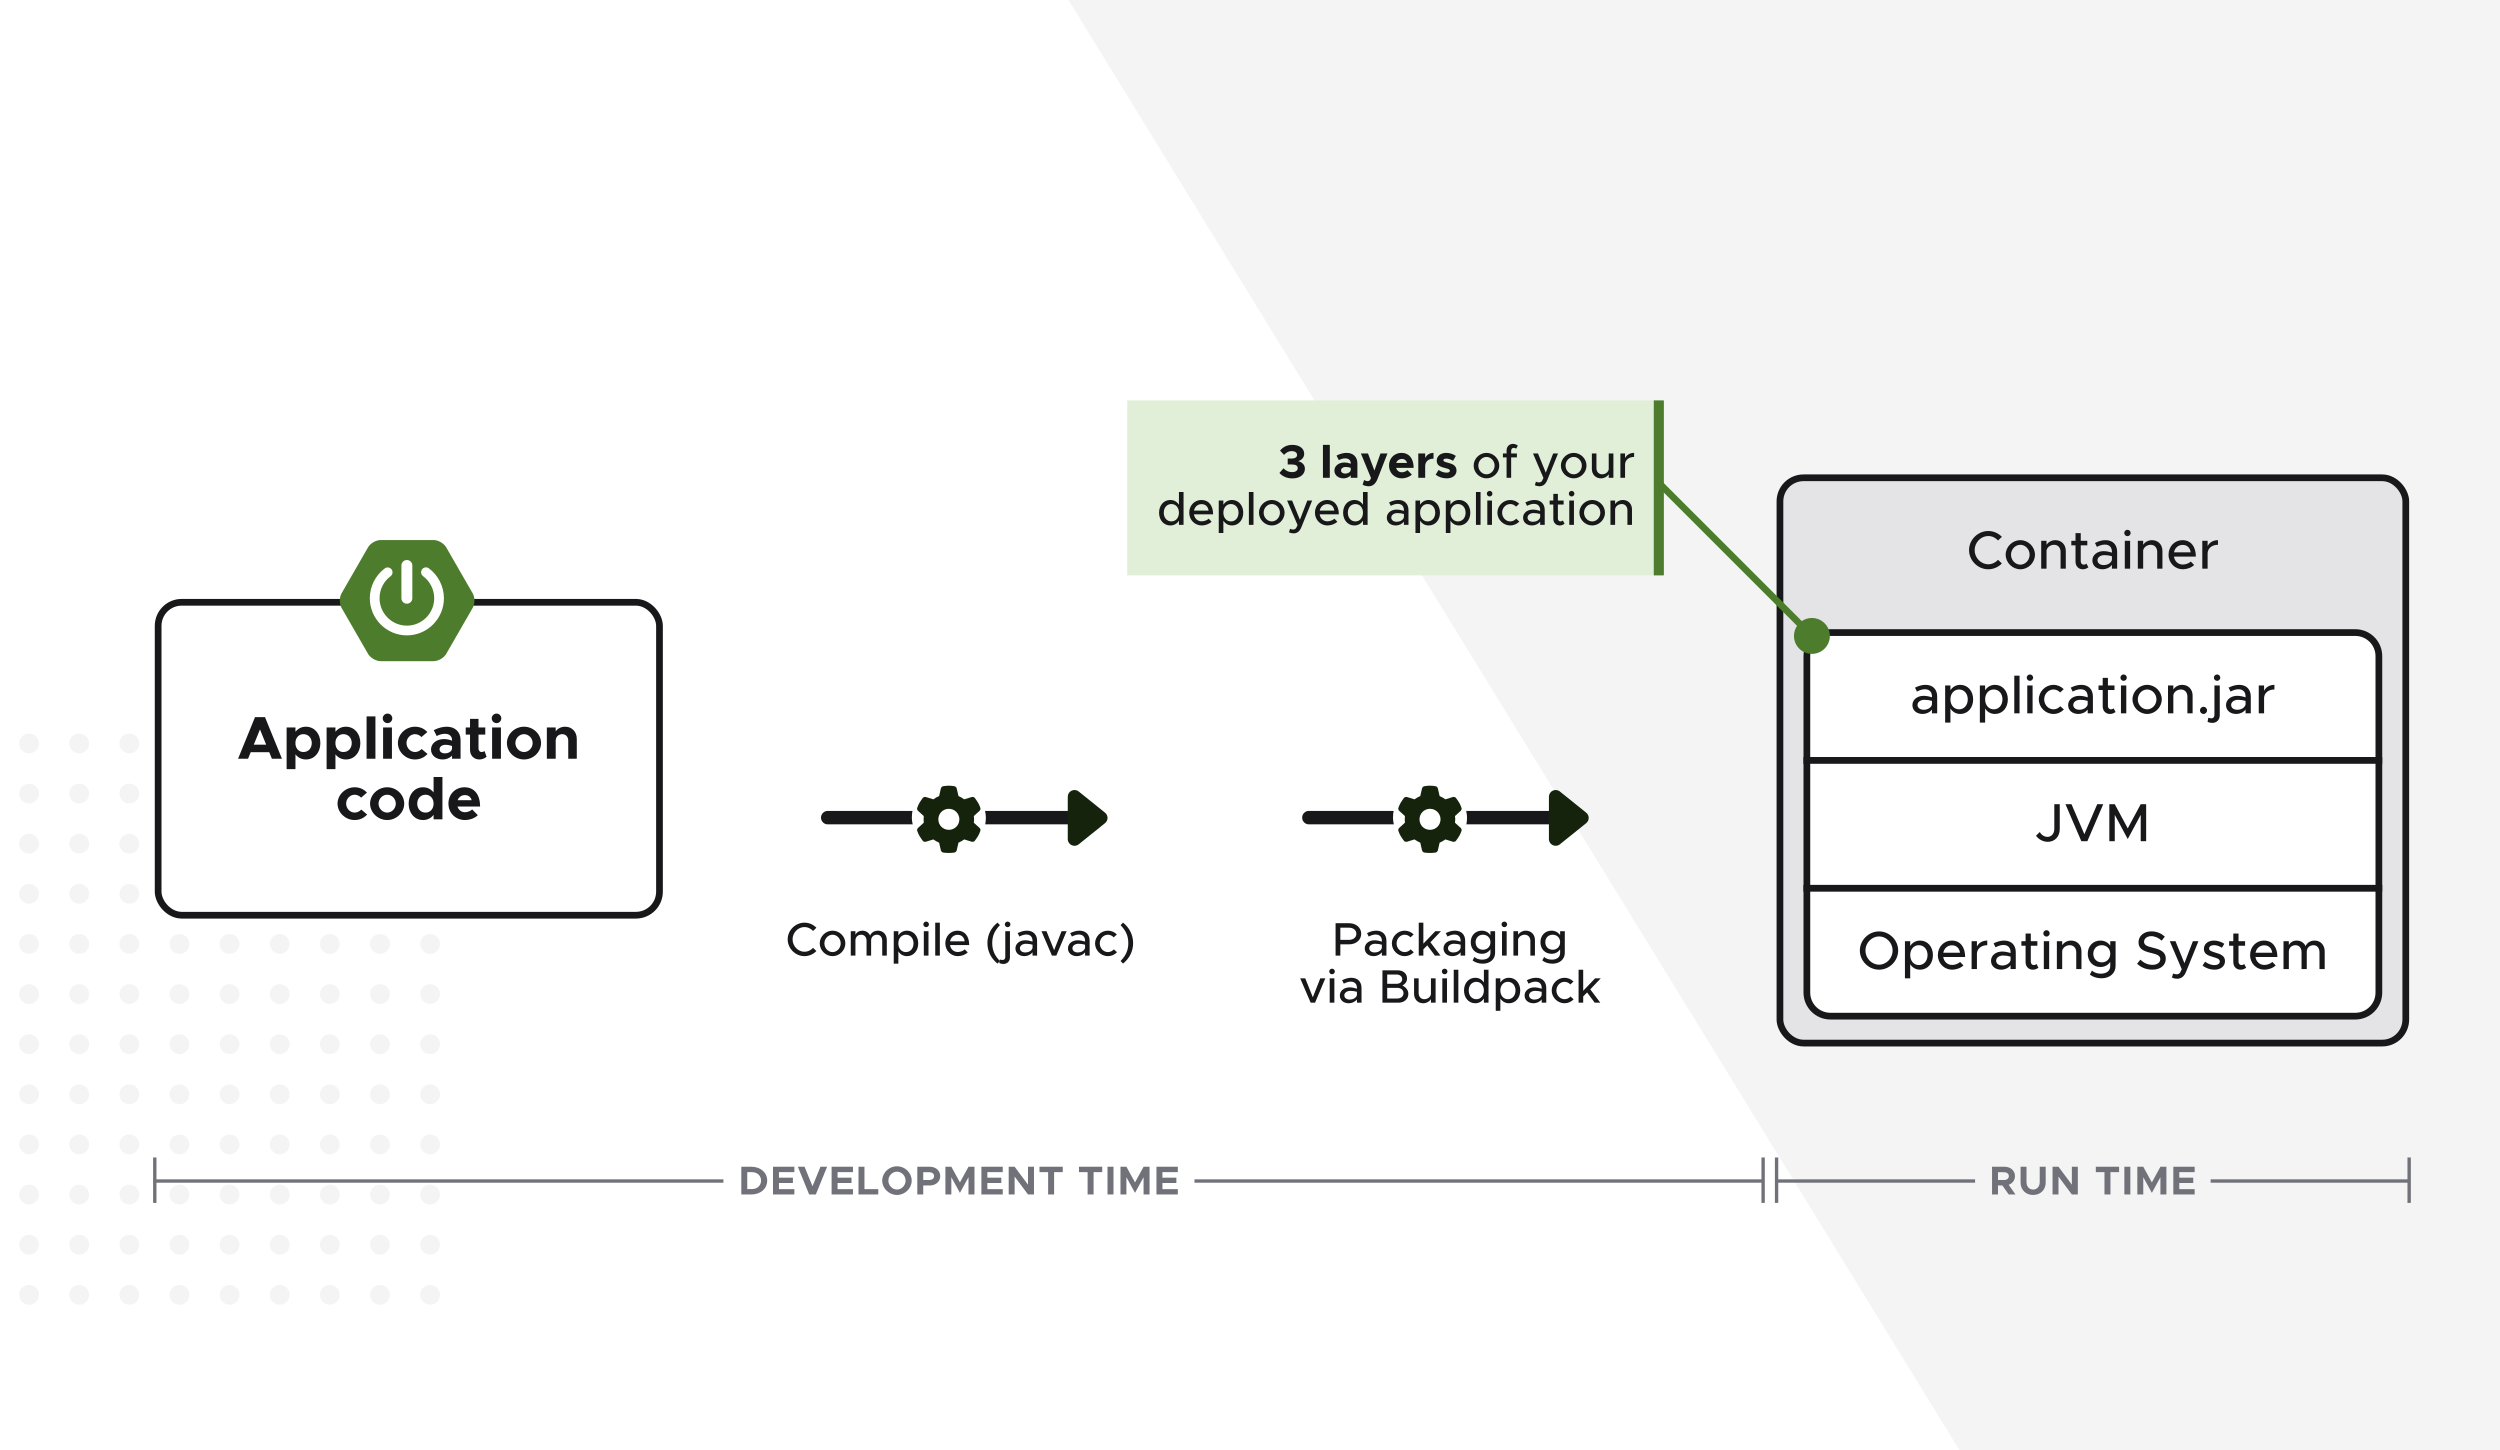 <svg width="743" height="431" viewBox="0 0 743 431" fill="none" xmlns="http://www.w3.org/2000/svg">
<rect x="0" y="0" width="743" height="431" fill="#333333" stroke="none"/>
<g clip-path="url(#clip0_402_627944)">
<rect width="743" height="431" fill="#F4F4F5"/>
<path d="M610 476L309.559 -13H0V476H610Z" fill="white"/>
<circle cx="8.642" cy="220.949" r="2.949" fill="#F4F4F5"/>
<circle cx="8.642" cy="235.847" r="2.949" fill="#F4F4F5"/>
<circle cx="8.642" cy="250.744" r="2.949" fill="#F4F4F5"/>
<circle cx="8.642" cy="265.642" r="2.949" fill="#F4F4F5"/>
<circle cx="8.642" cy="280.54" r="2.949" fill="#F4F4F5"/>
<circle cx="8.642" cy="295.438" r="2.949" fill="#F4F4F5"/>
<circle cx="8.642" cy="310.335" r="2.949" fill="#F4F4F5"/>
<circle cx="8.642" cy="325.233" r="2.949" fill="#F4F4F5"/>
<circle cx="8.642" cy="340.131" r="2.949" fill="#F4F4F5"/>
<circle cx="8.642" cy="355.029" r="2.949" fill="#F4F4F5"/>
<circle cx="8.642" cy="369.927" r="2.949" fill="#F4F4F5"/>
<circle cx="8.642" cy="384.824" r="2.949" fill="#F4F4F5"/>
<circle cx="23.54" cy="220.949" r="2.949" fill="#F4F4F5"/>
<circle cx="23.54" cy="235.847" r="2.949" fill="#F4F4F5"/>
<circle cx="23.54" cy="250.744" r="2.949" fill="#F4F4F5"/>
<circle cx="23.54" cy="265.642" r="2.949" fill="#F4F4F5"/>
<circle cx="23.54" cy="280.54" r="2.949" fill="#F4F4F5"/>
<circle cx="23.54" cy="295.438" r="2.949" fill="#F4F4F5"/>
<circle cx="23.54" cy="310.335" r="2.949" fill="#F4F4F5"/>
<circle cx="23.54" cy="325.233" r="2.949" fill="#F4F4F5"/>
<circle cx="23.54" cy="340.131" r="2.949" fill="#F4F4F5"/>
<circle cx="23.54" cy="355.029" r="2.949" fill="#F4F4F5"/>
<circle cx="23.54" cy="369.927" r="2.949" fill="#F4F4F5"/>
<circle cx="23.54" cy="384.824" r="2.949" fill="#F4F4F5"/>
<circle cx="38.438" cy="220.949" r="2.949" fill="#F4F4F5"/>
<circle cx="38.438" cy="235.847" r="2.949" fill="#F4F4F5"/>
<circle cx="38.438" cy="250.744" r="2.949" fill="#F4F4F5"/>
<circle cx="38.438" cy="265.642" r="2.949" fill="#F4F4F5"/>
<circle cx="38.438" cy="280.54" r="2.949" fill="#F4F4F5"/>
<circle cx="38.438" cy="295.438" r="2.949" fill="#F4F4F5"/>
<circle cx="38.438" cy="310.335" r="2.949" fill="#F4F4F5"/>
<circle cx="38.438" cy="325.233" r="2.949" fill="#F4F4F5"/>
<circle cx="38.438" cy="340.131" r="2.949" fill="#F4F4F5"/>
<circle cx="38.438" cy="355.029" r="2.949" fill="#F4F4F5"/>
<circle cx="38.438" cy="369.927" r="2.949" fill="#F4F4F5"/>
<circle cx="38.438" cy="384.824" r="2.949" fill="#F4F4F5"/>
<circle cx="53.336" cy="220.949" r="2.949" fill="#F4F4F5"/>
<circle cx="53.336" cy="235.847" r="2.949" fill="#F4F4F5"/>
<circle cx="53.336" cy="250.744" r="2.949" fill="#F4F4F5"/>
<circle cx="53.336" cy="265.642" r="2.949" fill="#F4F4F5"/>
<circle cx="53.336" cy="280.54" r="2.949" fill="#F4F4F5"/>
<circle cx="53.336" cy="295.438" r="2.949" fill="#F4F4F5"/>
<circle cx="53.336" cy="310.335" r="2.949" fill="#F4F4F5"/>
<circle cx="53.336" cy="325.233" r="2.949" fill="#F4F4F5"/>
<circle cx="53.336" cy="340.131" r="2.949" fill="#F4F4F5"/>
<circle cx="53.336" cy="355.029" r="2.949" fill="#F4F4F5"/>
<circle cx="53.336" cy="369.927" r="2.949" fill="#F4F4F5"/>
<circle cx="53.336" cy="384.824" r="2.949" fill="#F4F4F5"/>
<circle cx="68.233" cy="220.949" r="2.949" fill="#F4F4F5"/>
<circle cx="68.233" cy="235.847" r="2.949" fill="#F4F4F5"/>
<circle cx="68.233" cy="250.744" r="2.949" fill="#F4F4F5"/>
<circle cx="68.233" cy="265.642" r="2.949" fill="#F4F4F5"/>
<circle cx="68.233" cy="280.54" r="2.949" fill="#F4F4F5"/>
<circle cx="68.233" cy="295.438" r="2.949" fill="#F4F4F5"/>
<circle cx="68.233" cy="310.335" r="2.949" fill="#F4F4F5"/>
<circle cx="68.233" cy="325.233" r="2.949" fill="#F4F4F5"/>
<circle cx="68.233" cy="340.131" r="2.949" fill="#F4F4F5"/>
<circle cx="68.233" cy="355.029" r="2.949" fill="#F4F4F5"/>
<circle cx="68.233" cy="369.927" r="2.949" fill="#F4F4F5"/>
<circle cx="68.233" cy="384.824" r="2.949" fill="#F4F4F5"/>
<circle cx="83.131" cy="220.949" r="2.949" fill="#F4F4F5"/>
<circle cx="83.131" cy="235.847" r="2.949" fill="#F4F4F5"/>
<circle cx="83.131" cy="250.744" r="2.949" fill="#F4F4F5"/>
<circle cx="83.131" cy="265.642" r="2.949" fill="#F4F4F5"/>
<circle cx="83.131" cy="280.54" r="2.949" fill="#F4F4F5"/>
<circle cx="83.131" cy="295.438" r="2.949" fill="#F4F4F5"/>
<circle cx="83.131" cy="310.335" r="2.949" fill="#F4F4F5"/>
<circle cx="83.131" cy="325.233" r="2.949" fill="#F4F4F5"/>
<circle cx="83.131" cy="340.131" r="2.949" fill="#F4F4F5"/>
<circle cx="83.131" cy="355.029" r="2.949" fill="#F4F4F5"/>
<circle cx="83.131" cy="369.927" r="2.949" fill="#F4F4F5"/>
<circle cx="83.131" cy="384.824" r="2.949" fill="#F4F4F5"/>
<circle cx="98.029" cy="220.949" r="2.949" fill="#F4F4F5"/>
<circle cx="98.029" cy="235.847" r="2.949" fill="#F4F4F5"/>
<circle cx="98.029" cy="250.744" r="2.949" fill="#F4F4F5"/>
<circle cx="98.029" cy="265.642" r="2.949" fill="#F4F4F5"/>
<circle cx="98.029" cy="280.54" r="2.949" fill="#F4F4F5"/>
<circle cx="98.029" cy="295.438" r="2.949" fill="#F4F4F5"/>
<circle cx="98.029" cy="310.335" r="2.949" fill="#F4F4F5"/>
<circle cx="98.029" cy="325.233" r="2.949" fill="#F4F4F5"/>
<circle cx="98.029" cy="340.131" r="2.949" fill="#F4F4F5"/>
<circle cx="98.029" cy="355.029" r="2.949" fill="#F4F4F5"/>
<circle cx="98.029" cy="369.927" r="2.949" fill="#F4F4F5"/>
<circle cx="98.029" cy="384.824" r="2.949" fill="#F4F4F5"/>
<circle cx="112.927" cy="220.949" r="2.949" fill="#F4F4F5"/>
<circle cx="112.927" cy="235.847" r="2.949" fill="#F4F4F5"/>
<circle cx="112.927" cy="250.744" r="2.949" fill="#F4F4F5"/>
<circle cx="112.927" cy="265.642" r="2.949" fill="#F4F4F5"/>
<circle cx="112.927" cy="280.54" r="2.949" fill="#F4F4F5"/>
<circle cx="112.927" cy="295.438" r="2.949" fill="#F4F4F5"/>
<circle cx="112.927" cy="310.335" r="2.949" fill="#F4F4F5"/>
<circle cx="112.927" cy="325.233" r="2.949" fill="#F4F4F5"/>
<circle cx="112.927" cy="340.131" r="2.949" fill="#F4F4F5"/>
<circle cx="112.927" cy="355.029" r="2.949" fill="#F4F4F5"/>
<circle cx="112.927" cy="369.927" r="2.949" fill="#F4F4F5"/>
<circle cx="112.927" cy="384.824" r="2.949" fill="#F4F4F5"/>
<circle cx="127.824" cy="220.949" r="2.949" fill="#F4F4F5"/>
<circle cx="127.824" cy="235.847" r="2.949" fill="#F4F4F5"/>
<circle cx="127.824" cy="250.744" r="2.949" fill="#F4F4F5"/>
<circle cx="127.824" cy="265.642" r="2.949" fill="#F4F4F5"/>
<circle cx="127.824" cy="280.54" r="2.949" fill="#F4F4F5"/>
<circle cx="127.824" cy="295.438" r="2.949" fill="#F4F4F5"/>
<circle cx="127.824" cy="310.335" r="2.949" fill="#F4F4F5"/>
<circle cx="127.824" cy="325.233" r="2.949" fill="#F4F4F5"/>
<circle cx="127.824" cy="340.131" r="2.949" fill="#F4F4F5"/>
<circle cx="127.824" cy="355.029" r="2.949" fill="#F4F4F5"/>
<circle cx="127.824" cy="369.927" r="2.949" fill="#F4F4F5"/>
<circle cx="127.824" cy="384.824" r="2.949" fill="#F4F4F5"/>
<path d="M239.094 284.168C236.392 284.168 234.096 281.886 234.096 279.184C234.096 276.482 236.392 274.214 239.094 274.214C240.466 274.214 241.726 274.788 242.636 275.726L241.642 276.678C240.998 275.978 240.088 275.516 239.094 275.516C237.176 275.516 235.552 277.196 235.552 279.184C235.552 281.186 237.176 282.866 239.094 282.866C240.088 282.866 240.998 282.404 241.642 281.704L242.636 282.656C241.726 283.58 240.466 284.168 239.094 284.168ZM247.446 284.168C245.374 284.168 243.624 282.432 243.624 280.374C243.624 278.316 245.374 276.594 247.446 276.594C249.504 276.594 251.24 278.316 251.24 280.374C251.24 282.432 249.504 284.168 247.446 284.168ZM247.446 282.964C248.748 282.964 249.854 281.788 249.854 280.374C249.854 278.974 248.748 277.798 247.446 277.798C246.116 277.798 245.01 278.974 245.01 280.374C245.01 281.788 246.116 282.964 247.446 282.964ZM260.954 276.594C262.466 276.594 263.558 277.756 263.558 279.394V284H262.2V279.604C262.2 278.54 261.57 277.798 260.66 277.798C259.624 277.798 258.896 278.484 258.896 279.478V284H257.538V279.604C257.538 278.54 256.908 277.798 255.998 277.798C254.962 277.798 254.234 278.484 254.234 279.478V284H252.848V276.762H254.234V277.77C254.598 277.056 255.354 276.594 256.278 276.594C257.328 276.594 258.182 277.154 258.602 278.05C258.938 277.154 259.862 276.594 260.954 276.594ZM269.567 276.594C271.471 276.594 272.899 278.162 272.899 280.374C272.899 282.6 271.471 284.168 269.567 284.168C268.447 284.168 267.551 283.636 266.991 282.74V286.408H265.619V276.762H266.991V278.008C267.551 277.126 268.447 276.594 269.567 276.594ZM269.231 282.964C270.561 282.964 271.499 281.886 271.499 280.374C271.499 278.862 270.561 277.798 269.231 277.798C267.929 277.798 266.991 278.862 266.991 280.374C266.991 281.886 267.929 282.964 269.231 282.964ZM275.258 275.558C274.782 275.558 274.418 275.166 274.418 274.718C274.418 274.284 274.782 273.892 275.258 273.892C275.706 273.892 276.084 274.284 276.084 274.718C276.084 275.166 275.706 275.558 275.258 275.558ZM274.558 284V276.762H275.944V284H274.558ZM277.949 284V274.214H279.321V284H277.949ZM284.658 282.936C285.414 282.936 286.296 282.6 286.73 282.152L287.598 283.048C286.954 283.734 285.694 284.168 284.672 284.168C282.656 284.168 280.948 282.586 280.948 280.36C280.948 278.19 282.558 276.594 284.56 276.594C286.772 276.594 288.046 278.274 288.046 280.864H282.348C282.53 282.068 283.412 282.936 284.658 282.936ZM284.616 277.826C283.496 277.826 282.586 278.582 282.362 279.758H286.702C286.548 278.638 285.862 277.826 284.616 277.826ZM296.458 286.38C294.554 284.854 293.462 282.726 293.462 280.29C293.462 277.84 294.554 275.726 296.458 274.2L297.186 274.956C295.674 276.496 294.89 278.078 294.89 280.29C294.89 282.488 295.674 284.084 297.186 285.61L296.458 286.38ZM299.471 275.558C298.995 275.558 298.631 275.166 298.631 274.718C298.631 274.284 298.995 273.892 299.471 273.892C299.919 273.892 300.297 274.284 300.297 274.718C300.297 275.166 299.919 275.558 299.471 275.558ZM298.225 286.492C297.791 286.492 297.287 286.38 296.993 286.24L297.175 285.162C297.385 285.246 297.735 285.302 298.015 285.302C298.463 285.302 298.771 284.938 298.771 284.434V276.762H300.157V284.504C300.157 285.666 299.359 286.492 298.225 286.492ZM305.2 276.594C307.146 276.594 308.224 277.826 308.224 279.618V284H306.866V283.006C306.334 283.762 305.34 284.168 304.458 284.168C302.918 284.168 301.784 283.272 301.784 281.858C301.784 280.416 303.086 279.45 304.682 279.45C305.396 279.45 306.166 279.604 306.866 279.842V279.618C306.866 278.708 306.446 277.742 305.004 277.742C304.29 277.742 303.59 278.022 302.96 278.344L302.456 277.322C303.492 276.804 304.402 276.594 305.2 276.594ZM304.724 283.076C305.62 283.076 306.628 282.628 306.866 281.732V280.766C306.278 280.584 305.606 280.486 304.892 280.486C303.926 280.486 303.114 281.032 303.114 281.816C303.114 282.6 303.814 283.076 304.724 283.076ZM312.637 284L309.529 276.762H311.027L313.281 282.39L315.493 276.762H316.991L313.939 284H312.637ZM320.814 276.594C322.76 276.594 323.838 277.826 323.838 279.618V284H322.48V283.006C321.948 283.762 320.954 284.168 320.072 284.168C318.532 284.168 317.398 283.272 317.398 281.858C317.398 280.416 318.7 279.45 320.296 279.45C321.01 279.45 321.78 279.604 322.48 279.842V279.618C322.48 278.708 322.06 277.742 320.618 277.742C319.904 277.742 319.204 278.022 318.574 278.344L318.07 277.322C319.106 276.804 320.016 276.594 320.814 276.594ZM320.338 283.076C321.234 283.076 322.242 282.628 322.48 281.732V280.766C321.892 280.584 321.22 280.486 320.506 280.486C319.54 280.486 318.728 281.032 318.728 281.816C318.728 282.6 319.428 283.076 320.338 283.076ZM329.258 284.168C327.2 284.168 325.45 282.432 325.45 280.374C325.45 278.316 327.2 276.594 329.272 276.594C330.308 276.594 331.246 277.028 331.932 277.714L330.994 278.582C330.56 278.092 329.93 277.798 329.258 277.798C327.942 277.798 326.85 278.974 326.85 280.374C326.85 281.788 327.942 282.964 329.272 282.964C329.944 282.964 330.588 282.656 331.036 282.152L331.974 283.006C331.274 283.72 330.336 284.168 329.258 284.168ZM333.765 286.38L333.037 285.61C334.535 284.084 335.333 282.488 335.333 280.29C335.333 278.078 334.535 276.496 333.037 274.956L333.765 274.2C335.669 275.726 336.761 277.84 336.761 280.29C336.761 282.726 335.669 284.854 333.765 286.38Z" fill="#18181B"/>
<path d="M396.934 284V274.382H400.98C403.01 274.382 404.55 275.684 404.55 277.518C404.55 279.352 403.01 280.654 400.98 280.654H398.348V284H396.934ZM398.348 279.338H400.784C402.17 279.338 403.108 278.652 403.108 277.518C403.108 276.384 402.17 275.698 400.784 275.698H398.348V279.338ZM409.022 276.594C410.968 276.594 412.046 277.826 412.046 279.618V284H410.688V283.006C410.156 283.762 409.162 284.168 408.28 284.168C406.74 284.168 405.606 283.272 405.606 281.858C405.606 280.416 406.908 279.45 408.504 279.45C409.218 279.45 409.988 279.604 410.688 279.842V279.618C410.688 278.708 410.268 277.742 408.826 277.742C408.112 277.742 407.412 278.022 406.782 278.344L406.278 277.322C407.314 276.804 408.224 276.594 409.022 276.594ZM408.546 283.076C409.442 283.076 410.45 282.628 410.688 281.732V280.766C410.1 280.584 409.428 280.486 408.714 280.486C407.748 280.486 406.936 281.032 406.936 281.816C406.936 282.6 407.636 283.076 408.546 283.076ZM417.466 284.168C415.408 284.168 413.658 282.432 413.658 280.374C413.658 278.316 415.408 276.594 417.48 276.594C418.516 276.594 419.454 277.028 420.14 277.714L419.202 278.582C418.768 278.092 418.138 277.798 417.466 277.798C416.15 277.798 415.058 278.974 415.058 280.374C415.058 281.788 416.15 282.964 417.48 282.964C418.152 282.964 418.796 282.656 419.244 282.152L420.182 283.006C419.482 283.72 418.544 284.168 417.466 284.168ZM428.245 276.762L425.123 280.038L428.105 284H426.453L424.185 280.962L423.023 282.138V284H421.651V274.214H423.023V280.458L426.565 276.762H428.245ZM432.428 276.594C434.374 276.594 435.452 277.826 435.452 279.618V284H434.094V283.006C433.562 283.762 432.568 284.168 431.686 284.168C430.146 284.168 429.012 283.272 429.012 281.858C429.012 280.416 430.314 279.45 431.91 279.45C432.624 279.45 433.394 279.604 434.094 279.842V279.618C434.094 278.708 433.674 277.742 432.232 277.742C431.518 277.742 430.818 278.022 430.188 278.344L429.684 277.322C430.72 276.804 431.63 276.594 432.428 276.594ZM431.952 283.076C432.848 283.076 433.856 282.628 434.094 281.732V280.766C433.506 280.584 432.834 280.486 432.12 280.486C431.154 280.486 430.342 281.032 430.342 281.816C430.342 282.6 431.042 283.076 431.952 283.076ZM442.958 276.762H444.344V283.23C444.344 285.092 442.818 286.408 440.676 286.408C439.458 286.408 438.338 286.002 437.652 285.442L438.198 284.406C438.73 284.91 439.598 285.204 440.466 285.204C442.02 285.204 442.958 284.462 442.958 283.202V282.152C442.384 282.978 441.488 283.468 440.396 283.468C438.492 283.468 437.106 282.04 437.106 280.024C437.106 278.008 438.492 276.594 440.396 276.594C441.488 276.594 442.412 277.112 442.958 277.924V276.762ZM440.746 282.264C442.034 282.264 442.958 281.34 442.958 280.024C442.958 278.722 442.034 277.798 440.746 277.798C439.458 277.798 438.548 278.722 438.548 280.024C438.548 281.34 439.458 282.264 440.746 282.264ZM447.097 275.558C446.621 275.558 446.257 275.166 446.257 274.718C446.257 274.284 446.621 273.892 447.097 273.892C447.545 273.892 447.923 274.284 447.923 274.718C447.923 275.166 447.545 275.558 447.097 275.558ZM446.397 284V276.762H447.783V284H446.397ZM453.47 276.594C455.066 276.594 456.186 277.756 456.186 279.394V284H454.828V279.632C454.828 278.554 454.142 277.798 453.162 277.798C452.154 277.798 451.286 278.456 451.174 279.31V284H449.788V276.762H451.174V277.812C451.608 277.098 452.49 276.594 453.47 276.594ZM463.671 276.762H465.057V283.23C465.057 285.092 463.531 286.408 461.389 286.408C460.171 286.408 459.051 286.002 458.365 285.442L458.911 284.406C459.443 284.91 460.311 285.204 461.179 285.204C462.733 285.204 463.671 284.462 463.671 283.202V282.152C463.097 282.978 462.201 283.468 461.109 283.468C459.205 283.468 457.819 282.04 457.819 280.024C457.819 278.008 459.205 276.594 461.109 276.594C462.201 276.594 463.125 277.112 463.671 277.924V276.762ZM461.459 282.264C462.747 282.264 463.671 281.34 463.671 280.024C463.671 278.722 462.747 277.798 461.459 277.798C460.171 277.798 459.261 278.722 459.261 280.024C459.261 281.34 460.171 282.264 461.459 282.264ZM389.531 298L386.423 290.762H387.921L390.175 296.39L392.387 290.762H393.885L390.833 298H389.531ZM395.889 289.558C395.413 289.558 395.049 289.166 395.049 288.718C395.049 288.284 395.413 287.892 395.889 287.892C396.337 287.892 396.715 288.284 396.715 288.718C396.715 289.166 396.337 289.558 395.889 289.558ZM395.189 298V290.762H396.575V298H395.189ZM401.618 290.594C403.564 290.594 404.642 291.826 404.642 293.618V298H403.284V297.006C402.752 297.762 401.758 298.168 400.876 298.168C399.336 298.168 398.202 297.272 398.202 295.858C398.202 294.416 399.504 293.45 401.1 293.45C401.814 293.45 402.584 293.604 403.284 293.842V293.618C403.284 292.708 402.864 291.742 401.422 291.742C400.708 291.742 400.008 292.022 399.378 292.344L398.874 291.322C399.91 290.804 400.82 290.594 401.618 290.594ZM401.142 297.076C402.038 297.076 403.046 296.628 403.284 295.732V294.766C402.696 294.584 402.024 294.486 401.31 294.486C400.344 294.486 399.532 295.032 399.532 295.816C399.532 296.6 400.232 297.076 401.142 297.076ZM410.863 298V288.382H415.427C417.037 288.382 418.171 289.376 418.171 290.776C418.171 291.784 417.667 292.414 416.799 292.904C417.919 293.45 418.563 294.318 418.563 295.382C418.563 296.922 417.331 298 415.609 298H410.863ZM412.277 292.386H415.077C416.043 292.386 416.729 291.812 416.729 291.014C416.729 290.216 416.043 289.628 415.077 289.628H412.277V292.386ZM412.277 296.754H415.287C416.365 296.754 417.121 296.096 417.121 295.172C417.121 294.248 416.365 293.59 415.287 293.59H412.277V296.754ZM425.275 290.762H426.661V298H425.275V296.95C424.841 297.664 423.959 298.168 422.979 298.168C421.383 298.168 420.263 297.006 420.263 295.368V290.762H421.621V295.13C421.621 296.208 422.307 296.964 423.287 296.964C424.295 296.964 425.163 296.306 425.275 295.452V290.762ZM429.358 289.558C428.882 289.558 428.518 289.166 428.518 288.718C428.518 288.284 428.882 287.892 429.358 287.892C429.806 287.892 430.184 288.284 430.184 288.718C430.184 289.166 429.806 289.558 429.358 289.558ZM428.658 298V290.762H430.044V298H428.658ZM432.049 298V288.214H433.421V298H432.049ZM441.012 288.214H442.384V298H441.012V296.74C440.452 297.636 439.556 298.168 438.436 298.168C436.532 298.168 435.104 296.6 435.104 294.374C435.104 292.162 436.532 290.594 438.436 290.594C439.556 290.594 440.452 291.126 441.012 292.008V288.214ZM438.772 296.964C440.074 296.964 441.012 295.886 441.012 294.374C441.012 292.862 440.074 291.798 438.772 291.798C437.442 291.798 436.504 292.862 436.504 294.374C436.504 295.886 437.442 296.964 438.772 296.964ZM448.481 290.594C450.385 290.594 451.813 292.162 451.813 294.374C451.813 296.6 450.385 298.168 448.481 298.168C447.361 298.168 446.465 297.636 445.905 296.74V300.408H444.533V290.762H445.905V292.008C446.465 291.126 447.361 290.594 448.481 290.594ZM448.145 296.964C449.475 296.964 450.413 295.886 450.413 294.374C450.413 292.862 449.475 291.798 448.145 291.798C446.843 291.798 445.905 292.862 445.905 294.374C445.905 295.886 446.843 296.964 448.145 296.964ZM456.525 290.594C458.471 290.594 459.549 291.826 459.549 293.618V298H458.191V297.006C457.659 297.762 456.665 298.168 455.783 298.168C454.243 298.168 453.109 297.272 453.109 295.858C453.109 294.416 454.411 293.45 456.007 293.45C456.721 293.45 457.491 293.604 458.191 293.842V293.618C458.191 292.708 457.771 291.742 456.329 291.742C455.615 291.742 454.915 292.022 454.285 292.344L453.781 291.322C454.817 290.804 455.727 290.594 456.525 290.594ZM456.049 297.076C456.945 297.076 457.953 296.628 458.191 295.732V294.766C457.603 294.584 456.931 294.486 456.217 294.486C455.251 294.486 454.439 295.032 454.439 295.816C454.439 296.6 455.139 297.076 456.049 297.076ZM464.969 298.168C462.911 298.168 461.161 296.432 461.161 294.374C461.161 292.316 462.911 290.594 464.983 290.594C466.019 290.594 466.957 291.028 467.643 291.714L466.705 292.582C466.271 292.092 465.641 291.798 464.969 291.798C463.653 291.798 462.561 292.974 462.561 294.374C462.561 295.788 463.653 296.964 464.983 296.964C465.655 296.964 466.299 296.656 466.747 296.152L467.685 297.006C466.985 297.72 466.047 298.168 464.969 298.168ZM475.748 290.762L472.626 294.038L475.608 298H473.956L471.688 294.962L470.526 296.138V298H469.154V288.214H470.526V294.458L474.068 290.762H475.748Z" fill="#18181B"/>
<rect x="529" y="142" width="186" height="168" rx="7" fill="#E4E4E7"/>
<path d="M590.91 169.192C587.822 169.192 585.198 166.584 585.198 163.496C585.198 160.408 587.822 157.816 590.91 157.816C592.478 157.816 593.918 158.472 594.958 159.544L593.822 160.632C593.086 159.832 592.046 159.304 590.91 159.304C588.718 159.304 586.862 161.224 586.862 163.496C586.862 165.784 588.718 167.704 590.91 167.704C592.046 167.704 593.086 167.176 593.822 166.376L594.958 167.464C593.918 168.52 592.478 169.192 590.91 169.192ZM600.455 169.192C598.087 169.192 596.087 167.208 596.087 164.856C596.087 162.504 598.087 160.536 600.455 160.536C602.807 160.536 604.791 162.504 604.791 164.856C604.791 167.208 602.807 169.192 600.455 169.192ZM600.455 167.816C601.943 167.816 603.207 166.472 603.207 164.856C603.207 163.256 601.943 161.912 600.455 161.912C598.935 161.912 597.671 163.256 597.671 164.856C597.671 166.472 598.935 167.816 600.455 167.816ZM610.852 160.536C612.676 160.536 613.956 161.864 613.956 163.736V169H612.404V164.008C612.404 162.776 611.62 161.912 610.5 161.912C609.348 161.912 608.356 162.664 608.228 163.64V169H606.644V160.728H608.228V161.928C608.724 161.112 609.732 160.536 610.852 160.536ZM620.094 167.512L620.67 168.6C620.222 168.968 619.614 169.192 619.022 169.192C617.742 169.192 616.846 168.264 616.846 166.936V162.072H615.598V160.728H616.846V158.456H618.398V160.728H620.35V162.072H618.398V166.824C618.398 167.4 618.782 167.816 619.246 167.816C619.598 167.816 619.918 167.688 620.094 167.512ZM625.757 160.536C627.981 160.536 629.213 161.944 629.213 163.992V169H627.661V167.864C627.053 168.728 625.917 169.192 624.909 169.192C623.149 169.192 621.853 168.168 621.853 166.552C621.853 164.904 623.341 163.8 625.165 163.8C625.981 163.8 626.861 163.976 627.661 164.248V163.992C627.661 162.952 627.181 161.848 625.533 161.848C624.717 161.848 623.917 162.168 623.197 162.536L622.621 161.368C623.805 160.776 624.845 160.536 625.757 160.536ZM625.213 167.944C626.237 167.944 627.389 167.432 627.661 166.408V165.304C626.989 165.096 626.221 164.984 625.405 164.984C624.301 164.984 623.373 165.608 623.373 166.504C623.373 167.4 624.173 167.944 625.213 167.944ZM632.288 159.352C631.744 159.352 631.328 158.904 631.328 158.392C631.328 157.896 631.744 157.448 632.288 157.448C632.8 157.448 633.232 157.896 633.232 158.392C633.232 158.904 632.8 159.352 632.288 159.352ZM631.488 169V160.728H633.072V169H631.488ZM639.571 160.536C641.395 160.536 642.675 161.864 642.675 163.736V169H641.123V164.008C641.123 162.776 640.339 161.912 639.219 161.912C638.067 161.912 637.075 162.664 636.947 163.64V169H635.363V160.728H636.947V161.928C637.443 161.112 638.451 160.536 639.571 160.536ZM648.733 167.784C649.597 167.784 650.605 167.4 651.101 166.888L652.093 167.912C651.357 168.696 649.917 169.192 648.749 169.192C646.445 169.192 644.493 167.384 644.493 164.84C644.493 162.36 646.333 160.536 648.621 160.536C651.149 160.536 652.605 162.456 652.605 165.416H646.093C646.301 166.792 647.309 167.784 648.733 167.784ZM648.685 161.944C647.405 161.944 646.365 162.808 646.109 164.152H651.069C650.893 162.872 650.109 161.944 648.685 161.944ZM656.105 162.312C656.633 161.224 657.753 160.536 659.177 160.536V161.912C657.465 161.912 656.249 162.856 656.105 164.296V169H654.521V160.728H656.105V162.312Z" fill="#18181B"/>
<path d="M537 195C537 191.134 540.134 188 544 188H700C703.866 188 707 191.134 707 195V226H537V195Z" fill="white"/>
<path d="M572.272 203.536C574.496 203.536 575.728 204.944 575.728 206.992V212H574.176V210.864C573.568 211.728 572.432 212.192 571.424 212.192C569.664 212.192 568.368 211.168 568.368 209.552C568.368 207.904 569.856 206.8 571.68 206.8C572.496 206.8 573.376 206.976 574.176 207.248V206.992C574.176 205.952 573.696 204.848 572.048 204.848C571.232 204.848 570.432 205.168 569.712 205.536L569.136 204.368C570.32 203.776 571.36 203.536 572.272 203.536ZM571.728 210.944C572.752 210.944 573.904 210.432 574.176 209.408V208.304C573.504 208.096 572.736 207.984 571.92 207.984C570.816 207.984 569.888 208.608 569.888 209.504C569.888 210.4 570.688 210.944 571.728 210.944ZM582.611 203.536C584.787 203.536 586.419 205.328 586.419 207.856C586.419 210.4 584.787 212.192 582.611 212.192C581.331 212.192 580.307 211.584 579.667 210.56V214.752H578.099V203.728H579.667V205.152C580.307 204.144 581.331 203.536 582.611 203.536ZM582.227 210.816C583.747 210.816 584.819 209.584 584.819 207.856C584.819 206.128 583.747 204.912 582.227 204.912C580.739 204.912 579.667 206.128 579.667 207.856C579.667 209.584 580.739 210.816 582.227 210.816ZM592.924 203.536C595.1 203.536 596.732 205.328 596.732 207.856C596.732 210.4 595.1 212.192 592.924 212.192C591.644 212.192 590.62 211.584 589.98 210.56V214.752H588.412V203.728H589.98V205.152C590.62 204.144 591.644 203.536 592.924 203.536ZM592.54 210.816C594.06 210.816 595.132 209.584 595.132 207.856C595.132 206.128 594.06 204.912 592.54 204.912C591.052 204.912 589.98 206.128 589.98 207.856C589.98 209.584 591.052 210.816 592.54 210.816ZM598.644 212V200.816H600.212V212H598.644ZM603.303 202.352C602.759 202.352 602.343 201.904 602.343 201.392C602.343 200.896 602.759 200.448 603.303 200.448C603.815 200.448 604.247 200.896 604.247 201.392C604.247 201.904 603.815 202.352 603.303 202.352ZM602.503 212V203.728H604.087V212H602.503ZM610.283 212.192C607.931 212.192 605.931 210.208 605.931 207.856C605.931 205.504 607.931 203.536 610.299 203.536C611.483 203.536 612.555 204.032 613.339 204.816L612.267 205.808C611.771 205.248 611.051 204.912 610.283 204.912C608.779 204.912 607.531 206.256 607.531 207.856C607.531 209.472 608.779 210.816 610.299 210.816C611.067 210.816 611.803 210.464 612.315 209.888L613.387 210.864C612.587 211.68 611.515 212.192 610.283 212.192ZM618.554 203.536C620.778 203.536 622.01 204.944 622.01 206.992V212H620.458V210.864C619.85 211.728 618.714 212.192 617.706 212.192C615.946 212.192 614.65 211.168 614.65 209.552C614.65 207.904 616.138 206.8 617.962 206.8C618.778 206.8 619.658 206.976 620.458 207.248V206.992C620.458 205.952 619.978 204.848 618.33 204.848C617.514 204.848 616.714 205.168 615.994 205.536L615.418 204.368C616.602 203.776 617.642 203.536 618.554 203.536ZM618.01 210.944C619.034 210.944 620.186 210.432 620.458 209.408V208.304C619.786 208.096 619.018 207.984 618.202 207.984C617.098 207.984 616.17 208.608 616.17 209.504C616.17 210.4 616.97 210.944 618.01 210.944ZM628.172 210.512L628.748 211.6C628.3 211.968 627.692 212.192 627.1 212.192C625.82 212.192 624.924 211.264 624.924 209.936V205.072H623.676V203.728H624.924V201.456H626.476V203.728H628.428V205.072H626.476V209.824C626.476 210.4 626.86 210.816 627.324 210.816C627.676 210.816 627.996 210.688 628.172 210.512ZM631.147 202.352C630.603 202.352 630.187 201.904 630.187 201.392C630.187 200.896 630.603 200.448 631.147 200.448C631.659 200.448 632.091 200.896 632.091 201.392C632.091 201.904 631.659 202.352 631.147 202.352ZM630.347 212V203.728H631.931V212H630.347ZM638.142 212.192C635.774 212.192 633.774 210.208 633.774 207.856C633.774 205.504 635.774 203.536 638.142 203.536C640.494 203.536 642.478 205.504 642.478 207.856C642.478 210.208 640.494 212.192 638.142 212.192ZM638.142 210.816C639.63 210.816 640.894 209.472 640.894 207.856C640.894 206.256 639.63 204.912 638.142 204.912C636.622 204.912 635.358 206.256 635.358 207.856C635.358 209.472 636.622 210.816 638.142 210.816ZM648.54 203.536C650.364 203.536 651.644 204.864 651.644 206.736V212H650.092V207.008C650.092 205.776 649.308 204.912 648.188 204.912C647.036 204.912 646.044 205.664 645.916 206.64V212H644.332V203.728H645.916V204.928C646.412 204.112 647.42 203.536 648.54 203.536ZM654.902 212.192C654.294 212.192 653.83 211.696 653.83 211.104C653.83 210.56 654.294 210.064 654.902 210.064C655.478 210.064 655.942 210.56 655.942 211.104C655.942 211.696 655.478 212.192 654.902 212.192ZM658.928 202.352C658.384 202.352 657.968 201.904 657.968 201.392C657.968 200.896 658.384 200.448 658.928 200.448C659.44 200.448 659.872 200.896 659.872 201.392C659.872 201.904 659.44 202.352 658.928 202.352ZM657.504 214.848C657.008 214.848 656.432 214.72 656.096 214.56L656.304 213.328C656.544 213.424 656.944 213.488 657.264 213.488C657.776 213.488 658.128 213.072 658.128 212.496V203.728H659.712V212.576C659.712 213.904 658.8 214.848 657.504 214.848ZM665.476 203.536C667.7 203.536 668.932 204.944 668.932 206.992V212H667.38V210.864C666.772 211.728 665.636 212.192 664.628 212.192C662.868 212.192 661.572 211.168 661.572 209.552C661.572 207.904 663.06 206.8 664.884 206.8C665.7 206.8 666.58 206.976 667.38 207.248V206.992C667.38 205.952 666.9 204.848 665.252 204.848C664.436 204.848 663.636 205.168 662.916 205.536L662.34 204.368C663.524 203.776 664.564 203.536 665.476 203.536ZM664.932 210.944C665.956 210.944 667.108 210.432 667.38 209.408V208.304C666.708 208.096 665.94 207.984 665.124 207.984C664.02 207.984 663.092 208.608 663.092 209.504C663.092 210.4 663.892 210.944 664.932 210.944ZM672.886 205.312C673.414 204.224 674.534 203.536 675.958 203.536V204.912C674.246 204.912 673.03 205.856 672.886 207.296V212H671.302V203.728H672.886V205.312Z" fill="#18181B"/>
<path d="M537 195C537 191.134 540.134 188 544 188H700C703.866 188 707 191.134 707 195V226H537V195Z" stroke="#18181B" stroke-width="2"/>
<rect x="537" y="226" width="170" height="38" fill="white"/>
<path d="M608.59 250.192C607.246 250.192 605.806 249.44 605.102 248.368L606.238 247.264C606.638 248.112 607.582 248.72 608.51 248.72C609.694 248.72 610.542 247.744 610.542 246.352V239.008H612.158V246.416C612.158 248.624 610.686 250.192 608.59 250.192ZM623.294 239.008H625.086L620.366 250H618.574L613.854 239.008H615.646L619.47 247.92L623.294 239.008ZM626.892 250V239.008H628.508L632.364 246.192L636.22 239.008H637.836V250H636.22V242.176L632.364 249.36L628.508 242.176V250H626.892Z" fill="#18181B"/>
<rect x="537" y="226" width="170" height="38" stroke="#18181B" stroke-width="2"/>
<path d="M537 264H707V295C707 298.866 703.866 302 700 302H544C540.134 302 537 298.866 537 295V264Z" fill="white"/>
<path d="M558.457 288.192C555.369 288.192 552.745 285.584 552.745 282.496C552.745 279.408 555.369 276.816 558.457 276.816C561.545 276.816 564.137 279.408 564.137 282.496C564.137 285.584 561.545 288.192 558.457 288.192ZM558.457 286.704C560.649 286.704 562.489 284.784 562.489 282.496C562.489 280.224 560.649 278.304 558.457 278.304C556.265 278.304 554.409 280.224 554.409 282.496C554.409 284.784 556.265 286.704 558.457 286.704ZM570.658 279.536C572.834 279.536 574.466 281.328 574.466 283.856C574.466 286.4 572.834 288.192 570.658 288.192C569.378 288.192 568.354 287.584 567.714 286.56V290.752H566.146V279.728H567.714V281.152C568.354 280.144 569.378 279.536 570.658 279.536ZM570.274 286.816C571.794 286.816 572.866 285.584 572.866 283.856C572.866 282.128 571.794 280.912 570.274 280.912C568.786 280.912 567.714 282.128 567.714 283.856C567.714 285.584 568.786 286.816 570.274 286.816ZM580.171 286.784C581.035 286.784 582.043 286.4 582.539 285.888L583.531 286.912C582.795 287.696 581.355 288.192 580.187 288.192C577.883 288.192 575.931 286.384 575.931 283.84C575.931 281.36 577.771 279.536 580.059 279.536C582.587 279.536 584.043 281.456 584.043 284.416H577.531C577.739 285.792 578.747 286.784 580.171 286.784ZM580.123 280.944C578.843 280.944 577.803 281.808 577.547 283.152H582.507C582.331 281.872 581.547 280.944 580.123 280.944ZM587.543 281.312C588.071 280.224 589.191 279.536 590.615 279.536V280.912C588.903 280.912 587.687 281.856 587.543 283.296V288H585.959V279.728H587.543V281.312ZM595.632 279.536C597.856 279.536 599.088 280.944 599.088 282.992V288H597.536V286.864C596.928 287.728 595.792 288.192 594.784 288.192C593.024 288.192 591.728 287.168 591.728 285.552C591.728 283.904 593.216 282.8 595.04 282.8C595.856 282.8 596.736 282.976 597.536 283.248V282.992C597.536 281.952 597.056 280.848 595.408 280.848C594.592 280.848 593.792 281.168 593.072 281.536L592.496 280.368C593.68 279.776 594.72 279.536 595.632 279.536ZM595.088 286.944C596.112 286.944 597.264 286.432 597.536 285.408V284.304C596.864 284.096 596.096 283.984 595.28 283.984C594.176 283.984 593.248 284.608 593.248 285.504C593.248 286.4 594.048 286.944 595.088 286.944ZM605.251 286.512L605.827 287.6C605.379 287.968 604.771 288.192 604.179 288.192C602.899 288.192 602.003 287.264 602.003 285.936V281.072H600.755V279.728H602.003V277.456H603.555V279.728H605.507V281.072H603.555V285.824C603.555 286.4 603.939 286.816 604.403 286.816C604.755 286.816 605.075 286.688 605.251 286.512ZM608.225 278.352C607.681 278.352 607.265 277.904 607.265 277.392C607.265 276.896 607.681 276.448 608.225 276.448C608.737 276.448 609.169 276.896 609.169 277.392C609.169 277.904 608.737 278.352 608.225 278.352ZM607.425 288V279.728H609.009V288H607.425ZM615.508 279.536C617.332 279.536 618.612 280.864 618.612 282.736V288H617.06V283.008C617.06 281.776 616.276 280.912 615.156 280.912C614.004 280.912 613.012 281.664 612.884 282.64V288H611.3V279.728H612.884V280.928C613.38 280.112 614.388 279.536 615.508 279.536ZM627.167 279.728H628.751V287.12C628.751 289.248 627.007 290.752 624.559 290.752C623.167 290.752 621.887 290.288 621.103 289.648L621.727 288.464C622.335 289.04 623.327 289.376 624.319 289.376C626.095 289.376 627.167 288.528 627.167 287.088V285.888C626.511 286.832 625.487 287.392 624.239 287.392C622.063 287.392 620.479 285.76 620.479 283.456C620.479 281.152 622.063 279.536 624.239 279.536C625.487 279.536 626.543 280.128 627.167 281.056V279.728ZM624.639 286.016C626.111 286.016 627.167 284.96 627.167 283.456C627.167 281.968 626.111 280.912 624.639 280.912C623.167 280.912 622.127 281.968 622.127 283.456C622.127 284.96 623.167 286.016 624.639 286.016ZM639.675 288.176C637.835 288.176 636.315 287.536 635.147 286.416L636.123 285.216C637.099 286.144 638.251 286.752 639.739 286.752C641.259 286.752 642.043 285.952 642.043 285.072C642.043 284.032 641.131 283.632 639.291 283.216C637.051 282.688 635.563 282.016 635.563 280.032C635.563 278.192 637.163 276.8 639.371 276.8C641.067 276.8 642.331 277.424 643.387 278.352L642.459 279.568C641.531 278.72 640.427 278.224 639.307 278.224C638.075 278.224 637.211 279.008 637.211 279.888C637.211 280.912 638.155 281.264 639.963 281.696C642.155 282.208 643.675 282.944 643.675 284.912C643.675 286.768 642.267 288.176 639.675 288.176ZM647.069 290.88C646.509 290.88 645.933 290.752 645.501 290.528L645.853 289.312C646.173 289.488 646.541 289.568 646.861 289.568C647.373 289.568 647.725 289.408 647.997 288.928L648.413 288.048L644.861 279.728H646.557L649.213 286.256L651.725 279.728H653.373L649.725 288.752C649.133 290.24 648.253 290.864 647.069 290.88ZM658.136 288.192C656.92 288.192 655.592 287.76 654.6 286.96L655.352 285.824C656.232 286.464 657.176 286.832 658.152 286.832C659.08 286.832 659.72 286.4 659.72 285.76C659.72 284.992 658.872 284.752 657.848 284.464C655.944 283.936 655 283.392 655 282.048C654.984 280.528 656.248 279.536 658.008 279.536C659.08 279.536 660.168 279.904 661.064 280.496L660.36 281.664C659.56 281.168 658.728 280.896 658.008 280.896C657.192 280.896 656.552 281.248 656.552 281.872C656.552 282.512 657.064 282.704 658.456 283.136C659.816 283.536 661.272 283.984 661.272 285.632C661.272 287.2 659.944 288.192 658.136 288.192ZM666.985 286.512L667.561 287.6C667.113 287.968 666.505 288.192 665.913 288.192C664.633 288.192 663.737 287.264 663.737 285.936V281.072H662.489V279.728H663.737V277.456H665.289V279.728H667.241V281.072H665.289V285.824C665.289 286.4 665.673 286.816 666.137 286.816C666.489 286.816 666.809 286.688 666.985 286.512ZM672.967 286.784C673.831 286.784 674.839 286.4 675.335 285.888L676.327 286.912C675.591 287.696 674.151 288.192 672.983 288.192C670.679 288.192 668.727 286.384 668.727 283.84C668.727 281.36 670.567 279.536 672.855 279.536C675.383 279.536 676.839 281.456 676.839 284.416H670.327C670.535 285.792 671.543 286.784 672.967 286.784ZM672.919 280.944C671.639 280.944 670.599 281.808 670.343 283.152H675.303C675.127 281.872 674.343 280.944 672.919 280.944ZM687.923 279.536C689.651 279.536 690.899 280.864 690.899 282.736V288H689.347V282.976C689.347 281.76 688.627 280.912 687.587 280.912C686.403 280.912 685.571 281.696 685.571 282.832V288H684.019V282.976C684.019 281.76 683.299 280.912 682.259 280.912C681.075 280.912 680.243 281.696 680.243 282.832V288H678.659V279.728H680.243V280.88C680.659 280.064 681.523 279.536 682.579 279.536C683.779 279.536 684.755 280.176 685.235 281.2C685.619 280.176 686.675 279.536 687.923 279.536Z" fill="#18181B"/>
<path d="M537 264H707V295C707 298.866 703.866 302 700 302H544C540.134 302 537 298.866 537 295V264Z" stroke="#18181B" stroke-width="2"/>
<rect x="529" y="142" width="186" height="168" rx="7" stroke="#18181B" stroke-width="2"/>
<rect x="47" y="179" width="149" height="93" rx="7" fill="white"/>
<path d="M80.811 225.5L80.019 223.556H74.511L73.719 225.5H70.749L75.789 213.134H78.759L83.799 225.5H80.811ZM75.429 221.306H79.101L77.265 216.788L75.429 221.306ZM90.926 215.978C93.41 215.978 95.21 217.994 95.21 220.838C95.21 223.7 93.41 225.716 90.926 225.716C89.63 225.716 88.55 225.158 87.812 224.186V228.596H85.184V216.194H87.812V217.49C88.55 216.536 89.63 215.978 90.926 215.978ZM90.17 223.502C91.628 223.502 92.654 222.404 92.654 220.838C92.654 219.29 91.628 218.192 90.17 218.192C88.892 218.192 87.956 219.128 87.812 220.478V221.198C87.956 222.566 88.892 223.502 90.17 223.502ZM102.809 215.978C105.293 215.978 107.093 217.994 107.093 220.838C107.093 223.7 105.293 225.716 102.809 225.716C101.513 225.716 100.433 225.158 99.695 224.186V228.596H97.067V216.194H99.695V217.49C100.433 216.536 101.513 215.978 102.809 215.978ZM102.053 223.502C103.511 223.502 104.537 222.404 104.537 220.838C104.537 219.29 103.511 218.192 102.053 218.192C100.775 218.192 99.839 219.128 99.695 220.478V221.198C99.839 222.566 100.775 223.502 102.053 223.502ZM108.95 225.5V212.918H111.578V225.5H108.95ZM115.186 214.916C114.376 214.916 113.746 214.268 113.746 213.476C113.746 212.738 114.376 212.072 115.186 212.072C115.96 212.072 116.59 212.738 116.59 213.476C116.59 214.268 115.96 214.916 115.186 214.916ZM113.854 225.5V216.194H116.482V225.5H113.854ZM123.33 225.716C120.576 225.716 118.254 223.484 118.254 220.838C118.254 218.192 120.594 215.978 123.348 215.978C124.86 215.978 126.102 216.59 127.002 217.562L125.256 219.056C124.788 218.534 124.05 218.192 123.33 218.192C121.962 218.192 120.81 219.398 120.81 220.82C120.81 222.278 121.962 223.502 123.348 223.502C124.068 223.502 124.824 223.142 125.31 222.602L127.056 224.078C126.138 225.086 124.878 225.716 123.33 225.716ZM132.795 215.978C135.225 215.978 136.881 217.508 136.881 219.938V225.5H134.343V224.564C133.677 225.32 132.615 225.716 131.607 225.716C129.627 225.716 128.097 224.528 128.097 222.746C128.097 220.91 129.807 219.65 131.967 219.65C132.723 219.65 133.551 219.812 134.343 220.118V219.938C134.343 218.948 133.731 218.084 132.201 218.084C131.337 218.084 130.527 218.372 129.789 218.75L128.907 217.004C130.221 216.338 131.499 215.978 132.795 215.978ZM132.201 223.898C133.209 223.898 134.163 223.43 134.343 222.566V221.702C133.749 221.486 133.065 221.36 132.345 221.36C131.391 221.36 130.635 221.918 130.635 222.674C130.635 223.43 131.301 223.898 132.201 223.898ZM143.992 223.196L144.622 224.906C144.082 225.392 143.236 225.716 142.48 225.716C140.842 225.716 139.69 224.546 139.69 222.872V218.318H138.412V216.194H139.69V213.638H142.21V216.194H144.226V218.318H142.21V222.458C142.21 223.07 142.606 223.502 143.092 223.502C143.452 223.502 143.812 223.376 143.992 223.196ZM147.582 214.916C146.772 214.916 146.142 214.268 146.142 213.476C146.142 212.738 146.772 212.072 147.582 212.072C148.356 212.072 148.986 212.738 148.986 213.476C148.986 214.268 148.356 214.916 147.582 214.916ZM146.25 225.5V216.194H148.878V225.5H146.25ZM155.745 225.716C152.973 225.716 150.651 223.484 150.651 220.838C150.651 218.192 152.973 215.978 155.745 215.978C158.499 215.978 160.803 218.192 160.803 220.838C160.803 223.484 158.499 225.716 155.745 225.716ZM155.745 223.502C157.131 223.502 158.301 222.278 158.301 220.838C158.301 219.398 157.131 218.192 155.745 218.192C154.341 218.192 153.171 219.398 153.171 220.838C153.171 222.278 154.341 223.502 155.745 223.502ZM167.963 215.978C169.979 215.978 171.419 217.472 171.419 219.578V225.5H168.881V220.136C168.881 218.984 168.161 218.192 167.117 218.192C166.019 218.192 165.173 218.984 165.173 219.992L165.155 219.938V225.5H162.527V216.194H165.155V217.364C165.713 216.518 166.757 215.978 167.963 215.978ZM105.392 243.716C102.638 243.716 100.316 241.484 100.316 238.838C100.316 236.192 102.656 233.978 105.41 233.978C106.922 233.978 108.164 234.59 109.064 235.562L107.318 237.056C106.85 236.534 106.112 236.192 105.392 236.192C104.024 236.192 102.872 237.398 102.872 238.82C102.872 240.278 104.024 241.502 105.41 241.502C106.13 241.502 106.886 241.142 107.372 240.602L109.118 242.078C108.2 243.086 106.94 243.716 105.392 243.716ZM115.078 243.716C112.306 243.716 109.984 241.484 109.984 238.838C109.984 236.192 112.306 233.978 115.078 233.978C117.832 233.978 120.136 236.192 120.136 238.838C120.136 241.484 117.832 243.716 115.078 243.716ZM115.078 241.502C116.464 241.502 117.634 240.278 117.634 238.838C117.634 237.398 116.464 236.192 115.078 236.192C113.674 236.192 112.504 237.398 112.504 238.838C112.504 240.278 113.674 241.502 115.078 241.502ZM128.862 230.918H131.49V243.5H128.862V242.168C128.124 243.14 127.044 243.716 125.73 243.716C123.246 243.716 121.446 241.7 121.446 238.838C121.446 235.994 123.246 233.978 125.73 233.978C127.044 233.978 128.124 234.554 128.862 235.526V230.918ZM126.486 241.502C127.872 241.502 128.862 240.404 128.862 238.838C128.862 237.29 127.872 236.192 126.486 236.192C125.028 236.192 124.002 237.29 124.002 238.838C124.002 240.404 125.028 241.502 126.486 241.502ZM138.189 241.394C138.927 241.394 139.827 241.052 140.331 240.566L142.005 242.276C141.177 243.14 139.575 243.716 138.207 243.716C135.435 243.716 133.275 241.682 133.275 238.82C133.275 236.012 135.345 233.978 138.063 233.978C140.979 233.978 142.689 236.192 142.689 239.702H135.975C136.281 240.71 137.091 241.394 138.189 241.394ZM138.171 236.3C137.181 236.3 136.353 236.876 136.011 237.812H140.169C139.917 236.894 139.233 236.3 138.171 236.3Z" fill="#18181B"/>
<rect x="47" y="179" width="149" height="93" rx="7" stroke="#18181B" stroke-width="2"/>
<circle cx="121" cy="178.1" r="14.4" fill="white"/>
<path d="M140.483 176.338L132.606 162.66C131.92 161.473 130.243 160.5 128.876 160.5H113.122C111.752 160.5 110.075 161.473 109.389 162.66L101.514 176.338C100.829 177.526 100.829 179.469 101.514 180.659L109.392 194.34C110.075 195.527 111.755 196.5 113.124 196.5H128.878C130.245 196.5 131.925 195.527 132.608 194.34L140.486 180.659C141.171 179.472 141.171 177.528 140.486 176.338H140.483ZM119.298 168.064C119.298 167.164 120.026 166.434 120.92 166.434C121.815 166.434 122.545 167.164 122.545 168.064V177.793C122.545 178.692 121.818 179.422 120.92 179.422C120.023 179.422 119.298 178.692 119.298 177.793V168.064ZM120.92 188.832C114.848 188.832 109.911 183.878 109.911 177.793C109.911 174.319 111.572 171.006 114.355 168.932C114.994 168.453 115.899 168.587 116.377 169.23C116.851 169.871 116.718 170.778 116.079 171.257C113.995 172.81 112.801 175.196 112.801 177.795C112.801 182.286 116.445 185.939 120.923 185.939C125.402 185.939 129.045 182.286 129.045 177.795C129.045 175.219 127.809 172.769 125.738 171.236C125.096 170.763 124.961 169.855 125.433 169.212C125.908 168.568 126.81 168.432 127.452 168.906C130.258 170.98 131.933 174.304 131.933 177.795C131.933 183.884 126.993 188.834 120.923 188.834L120.92 188.832Z" fill="#4C7C2C"/>
<path d="M528 351L716 351" stroke="#71717A"/>
<path d="M46 351L524 351" stroke="#71717A"/>
<rect width="70" height="22" transform="translate(587 340)" fill="#F4F4F5"/>
<path d="M599.008 355H596.992L595.108 352.324H593.8V355H592.036V346.756H595.744C597.532 346.756 598.852 347.908 598.852 349.54C598.852 350.764 598.108 351.724 596.98 352.12L599.008 355ZM593.8 348.376V350.704H595.552C596.428 350.704 597.028 350.248 597.028 349.54C597.028 348.832 596.428 348.376 595.552 348.376H593.8ZM604.249 355.144C602.053 355.144 600.517 353.608 600.517 351.436V346.756H602.281V351.364C602.281 352.636 603.097 353.536 604.249 353.536C605.389 353.536 606.205 352.636 606.205 351.364V346.756H607.981V351.436C607.981 353.608 606.433 355.144 604.249 355.144ZM610.02 355V346.756H611.784L615.756 352.084V346.756H617.532V355H615.756L611.784 349.672V355H610.02ZM625.448 355V348.352H622.88V346.756H629.792V348.352H627.224V355H625.448ZM631.36 355V346.756H633.136V355H631.36ZM635.214 355V346.756H636.978L639.534 351.412L642.078 346.756H643.854V355H642.078V349.864L639.534 354.52L636.978 349.864V355H635.214ZM652.256 348.352H647.684V349.996H651.824V351.592H647.684V353.404H652.256V355H645.908V346.756H652.256V348.352Z" fill="#71717A"/>
<rect width="140" height="22" transform="translate(215 340)" fill="white"/>
<path d="M220.317 355V346.756H223.269C226.041 346.756 228.009 348.46 228.009 350.872C228.009 353.284 226.041 355 223.269 355H220.317ZM222.081 353.392H223.497C225.069 353.392 226.185 352.348 226.185 350.872C226.185 349.408 225.069 348.364 223.497 348.364H222.081V353.392ZM236.082 348.352H231.51V349.996H235.65V351.592H231.51V353.404H236.082V355H229.734V346.756H236.082V348.352ZM243.841 346.756H245.821L242.461 355H240.481L237.121 346.756H239.113L241.477 352.564L243.841 346.756ZM253.501 348.352H248.929V349.996H253.069V351.592H248.929V353.404H253.501V355H247.153V346.756H253.501V348.352ZM256.917 353.404H261.021V355H255.141V346.756H256.917V353.404ZM266.577 355.144C264.213 355.144 262.197 353.188 262.197 350.872C262.197 348.556 264.213 346.612 266.577 346.612C268.965 346.612 270.957 348.556 270.957 350.872C270.957 353.188 268.965 355.144 266.577 355.144ZM266.577 353.536C267.969 353.536 269.145 352.312 269.145 350.872C269.145 349.444 267.969 348.22 266.577 348.22C265.197 348.22 264.021 349.444 264.021 350.872C264.021 352.312 265.197 353.536 266.577 353.536ZM272.62 355V346.756H276.328C278.116 346.756 279.436 347.908 279.436 349.54C279.436 351.172 278.116 352.324 276.328 352.324H274.384V355H272.62ZM274.384 350.704H276.136C277.012 350.704 277.612 350.248 277.612 349.54C277.612 348.832 277.012 348.376 276.136 348.376H274.384V350.704ZM280.974 355V346.756H282.738L285.294 351.412L287.838 346.756H289.614V355H287.838V349.864L285.294 354.52L282.738 349.864V355H280.974ZM298.016 348.352H293.444V349.996H297.584V351.592H293.444V353.404H298.016V355H291.668V346.756H298.016V348.352ZM299.787 355V346.756H301.551L305.523 352.084V346.756H307.299V355H305.523L301.551 349.672V355H299.787ZM311.504 355V348.352H308.936V346.756H315.848V348.352H313.28V355H311.504ZM323.24 355V348.352H320.672V346.756H327.584V348.352H325.016V355H323.24ZM329.152 355V346.756H330.928V355H329.152ZM333.005 355V346.756H334.769L337.325 351.412L339.869 346.756H341.645V355H339.869V349.864L337.325 354.52L334.769 349.864V355H333.005ZM350.048 348.352H345.476V349.996H349.616V351.592H345.476V353.404H350.048V355H343.7V346.756H350.048V348.352Z" fill="#71717A"/>
<path d="M528 344V357.5" stroke="#71717A"/>
<path d="M524 344V357.5" stroke="#71717A"/>
<path d="M46 344V357.5" stroke="#71717A"/>
<path d="M716 344V357.5" stroke="#71717A"/>
<rect width="159" height="52" transform="translate(335 119)" fill="#E1EFD8"/>
<path d="M384.107 142.182C382.371 142.182 381.055 141.496 380.243 140.558L381.461 139.186C382.133 139.914 383.043 140.32 384.009 140.32C385.073 140.32 385.689 139.83 385.689 139.144C385.689 138.402 385.115 138.024 383.813 138.038H382.707V136.274L383.813 136.288C384.863 136.288 385.493 135.896 385.493 135.21C385.493 134.51 384.835 134.062 383.883 134.062C382.973 134.062 382.259 134.51 381.615 135.182L380.425 133.922C381.223 132.956 382.371 132.214 384.079 132.214C386.249 132.214 387.607 133.32 387.607 134.846C387.607 135.952 386.851 136.75 385.801 137.058C386.851 137.296 387.817 138.038 387.817 139.312C387.817 140.978 386.347 142.182 384.107 142.182ZM393.175 142V132.214H395.219V142H393.175ZM400.237 134.594C402.127 134.594 403.415 135.784 403.415 137.674V142H401.441V141.272C400.923 141.86 400.097 142.168 399.313 142.168C397.773 142.168 396.583 141.244 396.583 139.858C396.583 138.43 397.913 137.45 399.593 137.45C400.181 137.45 400.825 137.576 401.441 137.814V137.674C401.441 136.904 400.965 136.232 399.775 136.232C399.103 136.232 398.473 136.456 397.899 136.75L397.213 135.392C398.235 134.874 399.229 134.594 400.237 134.594ZM399.775 140.754C400.559 140.754 401.301 140.39 401.441 139.718V139.046C400.979 138.878 400.447 138.78 399.887 138.78C399.145 138.78 398.557 139.214 398.557 139.802C398.557 140.39 399.075 140.754 399.775 140.754ZM406.79 144.52C406.188 144.52 405.46 144.338 404.97 144.072L405.404 142.672C405.754 142.868 406.118 142.994 406.356 142.994C406.748 142.994 407.056 142.868 407.21 142.602L407.462 142.07L404.452 134.762H406.566L408.47 139.844L410.276 134.762H412.362L409.394 142.364C408.848 143.778 407.924 144.52 406.79 144.52ZM416.634 140.362C417.208 140.362 417.908 140.096 418.3 139.718L419.602 141.048C418.958 141.72 417.712 142.168 416.648 142.168C414.492 142.168 412.812 140.586 412.812 138.36C412.812 136.176 414.422 134.594 416.536 134.594C418.804 134.594 420.134 136.316 420.134 139.046H414.912C415.15 139.83 415.78 140.362 416.634 140.362ZM416.62 136.4C415.85 136.4 415.206 136.848 414.94 137.576H418.174C417.978 136.862 417.446 136.4 416.62 136.4ZM423.561 136.106C424.037 135.168 424.933 134.594 426.039 134.594V136.316C424.527 136.316 423.561 137.184 423.561 138.542V142H421.517V134.762H423.561V136.106ZM429.934 142.168C428.772 142.168 427.54 141.776 426.672 141.076L427.554 139.662C428.198 140.124 429.01 140.474 429.976 140.474C430.522 140.474 430.914 140.25 430.914 139.928C430.914 139.48 430.382 139.34 429.64 139.144C428.156 138.78 427.008 138.374 426.994 136.946C426.98 135.574 428.114 134.594 429.822 134.594C430.858 134.594 431.88 134.958 432.678 135.49L431.852 136.946C431.194 136.54 430.438 136.302 429.822 136.302C429.318 136.302 428.968 136.484 428.968 136.736C428.968 137.128 429.262 137.24 430.242 137.506C431.488 137.828 432.874 138.248 432.874 139.83C432.874 141.258 431.712 142.168 429.934 142.168ZM441.793 142.168C439.721 142.168 437.971 140.432 437.971 138.374C437.971 136.316 439.721 134.594 441.793 134.594C443.851 134.594 445.587 136.316 445.587 138.374C445.587 140.432 443.851 142.168 441.793 142.168ZM441.793 140.964C443.095 140.964 444.201 139.788 444.201 138.374C444.201 136.974 443.095 135.798 441.793 135.798C440.463 135.798 439.357 136.974 439.357 138.374C439.357 139.788 440.463 140.964 441.793 140.964ZM449.113 133.964V134.762H450.821V135.938H449.113V142H447.755V135.938H446.663V134.762H447.755V133.894C447.755 132.732 448.539 131.92 449.659 131.92C450.177 131.92 450.709 132.116 451.101 132.438L450.597 133.362C450.443 133.208 450.163 133.096 449.855 133.096C449.449 133.096 449.113 133.46 449.113 133.964ZM457.534 144.52C457.044 144.52 456.54 144.408 456.162 144.212L456.47 143.148C456.75 143.302 457.072 143.372 457.352 143.372C457.8 143.372 458.108 143.232 458.346 142.812L458.71 142.042L455.602 134.762H457.086L459.41 140.474L461.608 134.762H463.05L459.858 142.658C459.34 143.96 458.57 144.506 457.534 144.52ZM467.715 142.168C465.643 142.168 463.893 140.432 463.893 138.374C463.893 136.316 465.643 134.594 467.715 134.594C469.773 134.594 471.509 136.316 471.509 138.374C471.509 140.432 469.773 142.168 467.715 142.168ZM467.715 140.964C469.017 140.964 470.123 139.788 470.123 138.374C470.123 136.974 469.017 135.798 467.715 135.798C466.385 135.798 465.279 136.974 465.279 138.374C465.279 139.788 466.385 140.964 467.715 140.964ZM478.115 134.762H479.501V142H478.115V140.95C477.681 141.664 476.799 142.168 475.819 142.168C474.223 142.168 473.103 141.006 473.103 139.368V134.762H474.461V139.13C474.461 140.208 475.147 140.964 476.127 140.964C477.135 140.964 478.003 140.306 478.115 139.452V134.762ZM482.968 136.148C483.43 135.196 484.41 134.594 485.656 134.594V135.798C484.158 135.798 483.094 136.624 482.968 137.884V142H481.582V134.762H482.968V136.148ZM350.379 146.214H351.751V156H350.379V154.74C349.819 155.636 348.923 156.168 347.803 156.168C345.899 156.168 344.471 154.6 344.471 152.374C344.471 150.162 345.899 148.594 347.803 148.594C348.923 148.594 349.819 149.126 350.379 150.008V146.214ZM348.139 154.964C349.441 154.964 350.379 153.886 350.379 152.374C350.379 150.862 349.441 149.798 348.139 149.798C346.809 149.798 345.871 150.862 345.871 152.374C345.871 153.886 346.809 154.964 348.139 154.964ZM357.148 154.936C357.904 154.936 358.786 154.6 359.22 154.152L360.088 155.048C359.444 155.734 358.184 156.168 357.162 156.168C355.146 156.168 353.438 154.586 353.438 152.36C353.438 150.19 355.048 148.594 357.05 148.594C359.262 148.594 360.536 150.274 360.536 152.864H354.838C355.02 154.068 355.902 154.936 357.148 154.936ZM357.106 149.826C355.986 149.826 355.076 150.582 354.852 151.758H359.192C359.038 150.638 358.352 149.826 357.106 149.826ZM366.161 148.594C368.065 148.594 369.493 150.162 369.493 152.374C369.493 154.6 368.065 156.168 366.161 156.168C365.041 156.168 364.145 155.636 363.585 154.74V158.408H362.213V148.762H363.585V150.008C364.145 149.126 365.041 148.594 366.161 148.594ZM365.825 154.964C367.155 154.964 368.093 153.886 368.093 152.374C368.093 150.862 367.155 149.798 365.825 149.798C364.523 149.798 363.585 150.862 363.585 152.374C363.585 153.886 364.523 154.964 365.825 154.964ZM371.166 156V146.214H372.538V156H371.166ZM377.987 156.168C375.915 156.168 374.165 154.432 374.165 152.374C374.165 150.316 375.915 148.594 377.987 148.594C380.045 148.594 381.781 150.316 381.781 152.374C381.781 154.432 380.045 156.168 377.987 156.168ZM377.987 154.964C379.289 154.964 380.395 153.788 380.395 152.374C380.395 150.974 379.289 149.798 377.987 149.798C376.657 149.798 375.551 150.974 375.551 152.374C375.551 153.788 376.657 154.964 377.987 154.964ZM384.458 158.52C383.968 158.52 383.464 158.408 383.086 158.212L383.394 157.148C383.674 157.302 383.996 157.372 384.276 157.372C384.724 157.372 385.032 157.232 385.27 156.812L385.634 156.042L382.526 148.762H384.01L386.334 154.474L388.532 148.762H389.974L386.782 156.658C386.264 157.96 385.494 158.506 384.458 158.52ZM394.514 154.936C395.27 154.936 396.152 154.6 396.586 154.152L397.454 155.048C396.81 155.734 395.55 156.168 394.528 156.168C392.512 156.168 390.804 154.586 390.804 152.36C390.804 150.19 392.414 148.594 394.416 148.594C396.628 148.594 397.901 150.274 397.901 152.864H392.204C392.386 154.068 393.268 154.936 394.514 154.936ZM394.472 149.826C393.352 149.826 392.442 150.582 392.218 151.758H396.558C396.404 150.638 395.718 149.826 394.472 149.826ZM405.08 146.214H406.452V156H405.08V154.74C404.52 155.636 403.624 156.168 402.504 156.168C400.6 156.168 399.172 154.6 399.172 152.374C399.172 150.162 400.6 148.594 402.504 148.594C403.624 148.594 404.52 149.126 405.08 150.008V146.214ZM402.84 154.964C404.142 154.964 405.08 153.886 405.08 152.374C405.08 150.862 404.142 149.798 402.84 149.798C401.51 149.798 400.572 150.862 400.572 152.374C400.572 153.886 401.51 154.964 402.84 154.964ZM415.575 148.594C417.521 148.594 418.599 149.826 418.599 151.618V156H417.241V155.006C416.709 155.762 415.715 156.168 414.833 156.168C413.293 156.168 412.159 155.272 412.159 153.858C412.159 152.416 413.461 151.45 415.057 151.45C415.771 151.45 416.541 151.604 417.241 151.842V151.618C417.241 150.708 416.821 149.742 415.379 149.742C414.665 149.742 413.965 150.022 413.335 150.344L412.831 149.322C413.867 148.804 414.777 148.594 415.575 148.594ZM415.099 155.076C415.995 155.076 417.003 154.628 417.241 153.732V152.766C416.653 152.584 415.981 152.486 415.267 152.486C414.301 152.486 413.489 153.032 413.489 153.816C413.489 154.6 414.189 155.076 415.099 155.076ZM424.622 148.594C426.526 148.594 427.954 150.162 427.954 152.374C427.954 154.6 426.526 156.168 424.622 156.168C423.502 156.168 422.606 155.636 422.046 154.74V158.408H420.674V148.762H422.046V150.008C422.606 149.126 423.502 148.594 424.622 148.594ZM424.286 154.964C425.616 154.964 426.554 153.886 426.554 152.374C426.554 150.862 425.616 149.798 424.286 149.798C422.984 149.798 422.046 150.862 422.046 152.374C422.046 153.886 422.984 154.964 424.286 154.964ZM433.645 148.594C435.549 148.594 436.977 150.162 436.977 152.374C436.977 154.6 435.549 156.168 433.645 156.168C432.525 156.168 431.629 155.636 431.069 154.74V158.408H429.697V148.762H431.069V150.008C431.629 149.126 432.525 148.594 433.645 148.594ZM433.309 154.964C434.639 154.964 435.577 153.886 435.577 152.374C435.577 150.862 434.639 149.798 433.309 149.798C432.007 149.798 431.069 150.862 431.069 152.374C431.069 153.886 432.007 154.964 433.309 154.964ZM438.651 156V146.214H440.023V156H438.651ZM442.727 147.558C442.251 147.558 441.887 147.166 441.887 146.718C441.887 146.284 442.251 145.892 442.727 145.892C443.175 145.892 443.553 146.284 443.553 146.718C443.553 147.166 443.175 147.558 442.727 147.558ZM442.027 156V148.762H443.413V156H442.027ZM448.834 156.168C446.776 156.168 445.026 154.432 445.026 152.374C445.026 150.316 446.776 148.594 448.848 148.594C449.884 148.594 450.822 149.028 451.508 149.714L450.57 150.582C450.136 150.092 449.506 149.798 448.834 149.798C447.518 149.798 446.426 150.974 446.426 152.374C446.426 153.788 447.518 154.964 448.848 154.964C449.52 154.964 450.164 154.656 450.612 154.152L451.55 155.006C450.85 155.72 449.912 156.168 448.834 156.168ZM456.071 148.594C458.017 148.594 459.095 149.826 459.095 151.618V156H457.737V155.006C457.205 155.762 456.211 156.168 455.329 156.168C453.789 156.168 452.655 155.272 452.655 153.858C452.655 152.416 453.957 151.45 455.553 151.45C456.267 151.45 457.037 151.604 457.737 151.842V151.618C457.737 150.708 457.317 149.742 455.875 149.742C455.161 149.742 454.461 150.022 453.831 150.344L453.327 149.322C454.363 148.804 455.273 148.594 456.071 148.594ZM455.595 155.076C456.491 155.076 457.499 154.628 457.737 153.732V152.766C457.149 152.584 456.477 152.486 455.763 152.486C454.797 152.486 453.985 153.032 453.985 153.816C453.985 154.6 454.685 155.076 455.595 155.076ZM464.488 154.698L464.992 155.65C464.6 155.972 464.068 156.168 463.55 156.168C462.43 156.168 461.646 155.356 461.646 154.194V149.938H460.554V148.762H461.646V146.774H463.004V148.762H464.712V149.938H463.004V154.096C463.004 154.6 463.34 154.964 463.746 154.964C464.054 154.964 464.334 154.852 464.488 154.698ZM467.09 147.558C466.614 147.558 466.25 147.166 466.25 146.718C466.25 146.284 466.614 145.892 467.09 145.892C467.538 145.892 467.916 146.284 467.916 146.718C467.916 147.166 467.538 147.558 467.09 147.558ZM466.39 156V148.762H467.776V156H466.39ZM473.211 156.168C471.139 156.168 469.389 154.432 469.389 152.374C469.389 150.316 471.139 148.594 473.211 148.594C475.269 148.594 477.005 150.316 477.005 152.374C477.005 154.432 475.269 156.168 473.211 156.168ZM473.211 154.964C474.513 154.964 475.619 153.788 475.619 152.374C475.619 150.974 474.513 149.798 473.211 149.798C471.881 149.798 470.775 150.974 470.775 152.374C470.775 153.788 471.881 154.964 473.211 154.964ZM482.309 148.594C483.905 148.594 485.025 149.756 485.025 151.394V156H483.667V151.632C483.667 150.554 482.981 149.798 482.001 149.798C480.993 149.798 480.125 150.456 480.013 151.31V156H478.627V148.762H480.013V149.812C480.447 149.098 481.329 148.594 482.309 148.594Z" fill="#18181B"/>
<path d="M493 119L493 171" stroke="#4C7C2C" stroke-width="3"/>
<path d="M533.167 189C533.167 191.946 535.554 194.333 538.5 194.333C541.446 194.333 543.833 191.946 543.833 189C543.833 186.054 541.446 183.667 538.5 183.667C535.554 183.667 533.167 186.054 533.167 189ZM492.793 144.707L537.793 189.707L539.207 188.293L494.207 143.293L492.793 144.707Z" fill="#4C7C2C"/>
<path d="M246 241C244.895 241 244 241.895 244 243C244 244.105 244.895 245 246 245L246 241ZM246 245L319 245L319 241L246 241L246 245Z" fill="#18181B"/>
<rect x="271" y="232" width="22" height="22" rx="11" fill="white"/>
<path d="M291.336 240.023C291.492 240.375 291.375 240.727 291.102 241L289.422 242.523C289.461 242.836 289.5 243.188 289.5 243.5C289.5 243.852 289.461 244.203 289.422 244.516L291.102 246.039C291.375 246.312 291.492 246.664 291.336 247.016C291.18 247.484 290.984 247.914 290.75 248.344L290.555 248.656C290.281 249.086 290.008 249.516 289.695 249.906C289.461 250.18 289.07 250.258 288.719 250.141L286.57 249.477C286.023 249.867 285.438 250.18 284.852 250.453L284.344 252.68C284.266 253.031 283.992 253.305 283.641 253.383C283.094 253.461 282.547 253.5 281.961 253.5C281.414 253.5 280.867 253.461 280.32 253.383C279.969 253.305 279.695 253.031 279.617 252.68L279.109 250.453C278.523 250.18 277.938 249.867 277.391 249.477L275.242 250.141C274.891 250.258 274.5 250.18 274.266 249.906C273.953 249.516 273.68 249.086 273.406 248.656L273.211 248.344C272.977 247.914 272.781 247.484 272.625 247.016C272.469 246.664 272.586 246.312 272.859 246.039L274.539 244.516C274.5 244.203 274.5 243.852 274.5 243.5C274.5 243.188 274.5 242.836 274.539 242.523L272.859 241C272.586 240.727 272.469 240.375 272.625 240.023C272.781 239.555 272.977 239.125 273.211 238.695L273.406 238.383C273.68 237.953 273.953 237.523 274.266 237.133C274.5 236.859 274.891 236.781 275.242 236.898L277.391 237.562C277.938 237.172 278.523 236.82 279.109 236.586L279.617 234.359C279.695 234.008 279.969 233.734 280.32 233.656C280.867 233.578 281.414 233.5 282 233.5C282.547 233.5 283.094 233.578 283.641 233.656C283.992 233.734 284.266 234.008 284.344 234.359L284.852 236.586C285.438 236.82 286.023 237.172 286.57 237.562L288.719 236.898C289.07 236.781 289.461 236.859 289.695 237.133C290.008 237.523 290.281 237.953 290.555 238.383L290.75 238.695C290.984 239.125 291.18 239.555 291.336 240.023ZM282 246.625C283.719 246.625 285.125 245.258 285.125 243.5C285.125 241.781 283.719 240.375 282 240.375C280.242 240.375 278.875 241.781 278.875 243.5C278.875 245.258 280.242 246.625 282 246.625Z" fill="#15230C"/>
<path d="M328.416 241.525C329.411 242.325 329.411 243.842 328.416 244.642L320.592 250.932C319.283 251.985 317.339 251.053 317.339 249.374L317.339 236.793C317.339 235.114 319.283 234.182 320.592 235.234L328.416 241.525Z" fill="#15230C"/>
<path d="M389 241C387.895 241 387 241.895 387 243C387 244.105 387.895 245 389 245L389 241ZM389 245L462 245L462 241L389 241L389 245Z" fill="#18181B"/>
<rect x="414" y="232" width="22" height="22" rx="11" fill="white"/>
<path d="M434.336 240.023C434.492 240.375 434.375 240.727 434.102 241L432.422 242.523C432.461 242.836 432.5 243.188 432.5 243.5C432.5 243.852 432.461 244.203 432.422 244.516L434.102 246.039C434.375 246.312 434.492 246.664 434.336 247.016C434.18 247.484 433.984 247.914 433.75 248.344L433.555 248.656C433.281 249.086 433.008 249.516 432.695 249.906C432.461 250.18 432.07 250.258 431.719 250.141L429.57 249.477C429.023 249.867 428.438 250.18 427.852 250.453L427.344 252.68C427.266 253.031 426.992 253.305 426.641 253.383C426.094 253.461 425.547 253.5 424.961 253.5C424.414 253.5 423.867 253.461 423.32 253.383C422.969 253.305 422.695 253.031 422.617 252.68L422.109 250.453C421.523 250.18 420.938 249.867 420.391 249.477L418.242 250.141C417.891 250.258 417.5 250.18 417.266 249.906C416.953 249.516 416.68 249.086 416.406 248.656L416.211 248.344C415.977 247.914 415.781 247.484 415.625 247.016C415.469 246.664 415.586 246.312 415.859 246.039L417.539 244.516C417.5 244.203 417.5 243.852 417.5 243.5C417.5 243.188 417.5 242.836 417.539 242.523L415.859 241C415.586 240.727 415.469 240.375 415.625 240.023C415.781 239.555 415.977 239.125 416.211 238.695L416.406 238.383C416.68 237.953 416.953 237.523 417.266 237.133C417.5 236.859 417.891 236.781 418.242 236.898L420.391 237.562C420.938 237.172 421.523 236.82 422.109 236.586L422.617 234.359C422.695 234.008 422.969 233.734 423.32 233.656C423.867 233.578 424.414 233.5 425 233.5C425.547 233.5 426.094 233.578 426.641 233.656C426.992 233.734 427.266 234.008 427.344 234.359L427.852 236.586C428.438 236.82 429.023 237.172 429.57 237.562L431.719 236.898C432.07 236.781 432.461 236.859 432.695 237.133C433.008 237.523 433.281 237.953 433.555 238.383L433.75 238.695C433.984 239.125 434.18 239.555 434.336 240.023ZM425 246.625C426.719 246.625 428.125 245.258 428.125 243.5C428.125 241.781 426.719 240.375 425 240.375C423.242 240.375 421.875 241.781 421.875 243.5C421.875 245.258 423.242 246.625 425 246.625Z" fill="#15230C"/>
<path d="M471.416 241.525C472.411 242.325 472.411 243.842 471.416 244.642L463.592 250.932C462.283 251.985 460.339 251.053 460.339 249.374L460.339 236.793C460.339 235.114 462.283 234.182 463.592 235.234L471.416 241.525Z" fill="#15230C"/>
</g>
<defs>
<clipPath id="clip0_402_627944">
<rect width="743" height="431" fill="white"/>
</clipPath>
</defs>
</svg>
